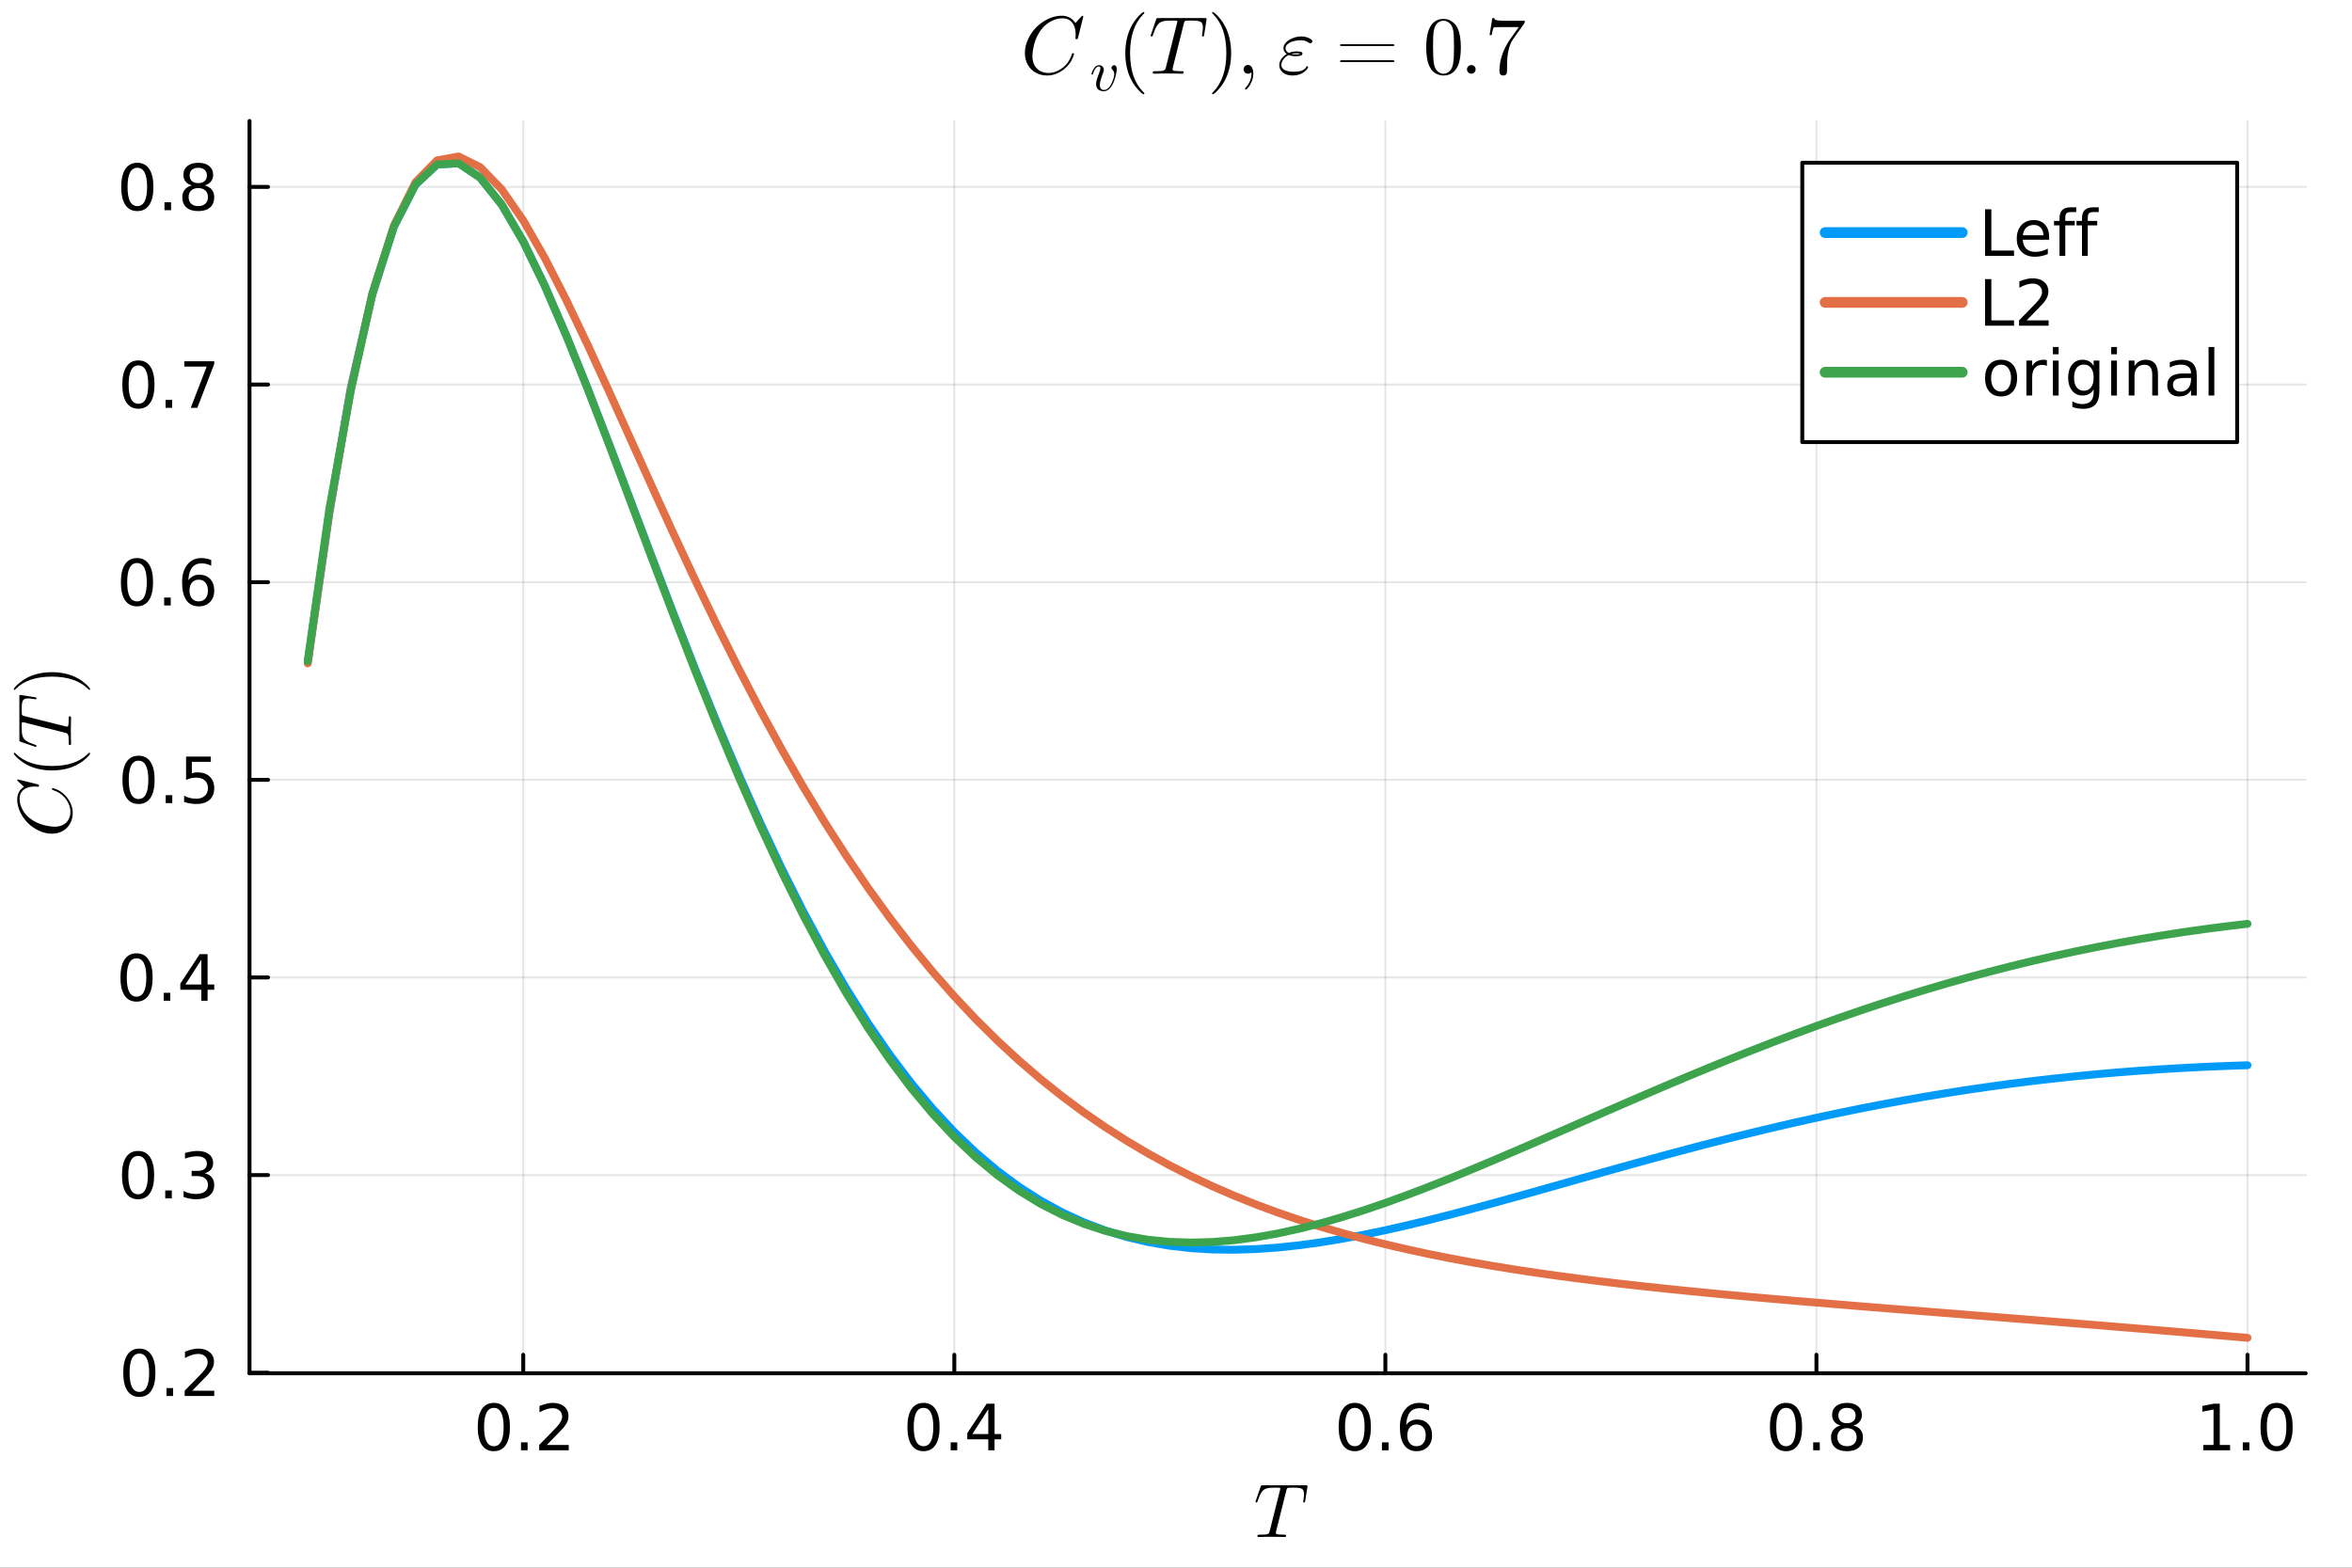 <?xml version="1.0" encoding="utf-8"?>
<svg xmlns="http://www.w3.org/2000/svg" xmlns:xlink="http://www.w3.org/1999/xlink" width="600" height="400" viewBox="0 0 2400 1600">
<rect x="0" y="0" width="2400" height="1600" fill="#333333" stroke="none"/>
<defs>
  <clipPath id="clip220">
    <rect x="0" y="0" width="2400" height="1600"/>
  </clipPath>
</defs>
<path clip-path="url(#clip220)" d="M0 1600 L2400 1600 L2400 0 L0 0  Z" fill="#ffffff" fill-rule="evenodd" fill-opacity="1"/>
<defs>
  <clipPath id="clip221">
    <rect x="480" y="0" width="1681" height="1600"/>
  </clipPath>
</defs>
<path clip-path="url(#clip220)" d="M254.609 1401.58 L2352.76 1401.58 L2352.76 123.472 L254.609 123.472  Z" fill="#ffffff" fill-rule="evenodd" fill-opacity="1"/>
<defs>
  <clipPath id="clip222">
    <rect x="254" y="123" width="2099" height="1279"/>
  </clipPath>
</defs>
<polyline clip-path="url(#clip222)" style="stroke:#000000; stroke-linecap:round; stroke-linejoin:round; stroke-width:2; stroke-opacity:0.1; fill:none" points="533.922,1401.58 533.922,123.472 "/>
<polyline clip-path="url(#clip222)" style="stroke:#000000; stroke-linecap:round; stroke-linejoin:round; stroke-width:2; stroke-opacity:0.1; fill:none" points="973.785,1401.58 973.785,123.472 "/>
<polyline clip-path="url(#clip222)" style="stroke:#000000; stroke-linecap:round; stroke-linejoin:round; stroke-width:2; stroke-opacity:0.1; fill:none" points="1413.65,1401.58 1413.65,123.472 "/>
<polyline clip-path="url(#clip222)" style="stroke:#000000; stroke-linecap:round; stroke-linejoin:round; stroke-width:2; stroke-opacity:0.1; fill:none" points="1853.51,1401.58 1853.51,123.472 "/>
<polyline clip-path="url(#clip222)" style="stroke:#000000; stroke-linecap:round; stroke-linejoin:round; stroke-width:2; stroke-opacity:0.1; fill:none" points="2293.37,1401.58 2293.37,123.472 "/>
<polyline clip-path="url(#clip222)" style="stroke:#000000; stroke-linecap:round; stroke-linejoin:round; stroke-width:2; stroke-opacity:0.1; fill:none" points="254.609,1401.02 2352.76,1401.02 "/>
<polyline clip-path="url(#clip222)" style="stroke:#000000; stroke-linecap:round; stroke-linejoin:round; stroke-width:2; stroke-opacity:0.1; fill:none" points="254.609,1199.31 2352.76,1199.31 "/>
<polyline clip-path="url(#clip222)" style="stroke:#000000; stroke-linecap:round; stroke-linejoin:round; stroke-width:2; stroke-opacity:0.1; fill:none" points="254.609,997.599 2352.76,997.599 "/>
<polyline clip-path="url(#clip222)" style="stroke:#000000; stroke-linecap:round; stroke-linejoin:round; stroke-width:2; stroke-opacity:0.1; fill:none" points="254.609,795.89 2352.76,795.89 "/>
<polyline clip-path="url(#clip222)" style="stroke:#000000; stroke-linecap:round; stroke-linejoin:round; stroke-width:2; stroke-opacity:0.1; fill:none" points="254.609,594.181 2352.76,594.181 "/>
<polyline clip-path="url(#clip222)" style="stroke:#000000; stroke-linecap:round; stroke-linejoin:round; stroke-width:2; stroke-opacity:0.1; fill:none" points="254.609,392.472 2352.76,392.472 "/>
<polyline clip-path="url(#clip222)" style="stroke:#000000; stroke-linecap:round; stroke-linejoin:round; stroke-width:2; stroke-opacity:0.1; fill:none" points="254.609,190.763 2352.76,190.763 "/>
<polyline clip-path="url(#clip220)" style="stroke:#000000; stroke-linecap:round; stroke-linejoin:round; stroke-width:4; stroke-opacity:1; fill:none" points="254.609,1401.58 2352.76,1401.58 "/>
<polyline clip-path="url(#clip220)" style="stroke:#000000; stroke-linecap:round; stroke-linejoin:round; stroke-width:4; stroke-opacity:1; fill:none" points="533.922,1401.58 533.922,1382.68 "/>
<polyline clip-path="url(#clip220)" style="stroke:#000000; stroke-linecap:round; stroke-linejoin:round; stroke-width:4; stroke-opacity:1; fill:none" points="973.785,1401.58 973.785,1382.68 "/>
<polyline clip-path="url(#clip220)" style="stroke:#000000; stroke-linecap:round; stroke-linejoin:round; stroke-width:4; stroke-opacity:1; fill:none" points="1413.65,1401.58 1413.65,1382.68 "/>
<polyline clip-path="url(#clip220)" style="stroke:#000000; stroke-linecap:round; stroke-linejoin:round; stroke-width:4; stroke-opacity:1; fill:none" points="1853.51,1401.58 1853.51,1382.68 "/>
<polyline clip-path="url(#clip220)" style="stroke:#000000; stroke-linecap:round; stroke-linejoin:round; stroke-width:4; stroke-opacity:1; fill:none" points="2293.37,1401.58 2293.37,1382.68 "/>
<path clip-path="url(#clip220)" d="M503.923 1436.89 Q498.958 1436.89 496.444 1441.79 Q493.961 1446.66 493.961 1456.47 Q493.961 1466.24 496.444 1471.14 Q498.958 1476.01 503.923 1476.01 Q508.92 1476.01 511.403 1471.14 Q513.917 1466.24 513.917 1456.47 Q513.917 1446.66 511.403 1441.79 Q508.92 1436.89 503.923 1436.89 M503.923 1431.8 Q511.912 1431.8 516.114 1438.13 Q520.347 1444.44 520.347 1456.47 Q520.347 1468.47 516.114 1474.8 Q511.912 1481.1 503.923 1481.1 Q495.934 1481.1 491.701 1474.8 Q487.5 1468.47 487.5 1456.47 Q487.5 1444.44 491.701 1438.13 Q495.934 1431.8 503.923 1431.8 Z" fill="#000000" fill-rule="nonzero" fill-opacity="1" /><path clip-path="url(#clip220)" d="M531.646 1472.1 L538.362 1472.1 L538.362 1480.18 L531.646 1480.18 L531.646 1472.1 Z" fill="#000000" fill-rule="nonzero" fill-opacity="1" /><path clip-path="url(#clip220)" d="M557.904 1474.77 L580.344 1474.77 L580.344 1480.18 L550.17 1480.18 L550.17 1474.77 Q553.83 1470.98 560.132 1464.62 Q566.466 1458.22 568.09 1456.37 Q571.177 1452.9 572.386 1450.52 Q573.628 1448.1 573.628 1445.77 Q573.628 1441.99 570.954 1439.6 Q568.312 1437.21 564.047 1437.21 Q561.024 1437.21 557.65 1438.26 Q554.308 1439.31 550.488 1441.44 L550.488 1434.95 Q554.372 1433.39 557.745 1432.6 Q561.119 1431.8 563.92 1431.8 Q571.304 1431.8 575.697 1435.49 Q580.089 1439.18 580.089 1445.36 Q580.089 1448.29 578.975 1450.93 Q577.893 1453.54 574.996 1457.1 Q574.201 1458.03 569.936 1462.45 Q565.671 1466.84 557.904 1474.77 Z" fill="#000000" fill-rule="nonzero" fill-opacity="1" /><path clip-path="url(#clip220)" d="M942.354 1436.89 Q937.389 1436.89 934.874 1441.79 Q932.392 1446.66 932.392 1456.47 Q932.392 1466.24 934.874 1471.14 Q937.389 1476.01 942.354 1476.01 Q947.351 1476.01 949.834 1471.14 Q952.348 1466.24 952.348 1456.47 Q952.348 1446.66 949.834 1441.79 Q947.351 1436.89 942.354 1436.89 M942.354 1431.8 Q950.343 1431.8 954.545 1438.13 Q958.778 1444.44 958.778 1456.47 Q958.778 1468.47 954.545 1474.8 Q950.343 1481.1 942.354 1481.1 Q934.365 1481.1 930.132 1474.8 Q925.931 1468.47 925.931 1456.47 Q925.931 1444.44 930.132 1438.13 Q934.365 1431.8 942.354 1431.8 Z" fill="#000000" fill-rule="nonzero" fill-opacity="1" /><path clip-path="url(#clip220)" d="M970.077 1472.1 L976.793 1472.1 L976.793 1480.18 L970.077 1480.18 L970.077 1472.1 Z" fill="#000000" fill-rule="nonzero" fill-opacity="1" /><path clip-path="url(#clip220)" d="M1008.46 1438.26 L992.229 1463.63 L1008.46 1463.63 L1008.46 1438.26 M1006.78 1432.66 L1014.86 1432.66 L1014.86 1463.63 L1021.64 1463.63 L1021.64 1468.98 L1014.86 1468.98 L1014.86 1480.18 L1008.46 1480.18 L1008.46 1468.98 L987.01 1468.98 L987.01 1462.77 L1006.78 1432.66 Z" fill="#000000" fill-rule="nonzero" fill-opacity="1" /><path clip-path="url(#clip220)" d="M1382.44 1436.89 Q1377.47 1436.89 1374.96 1441.79 Q1372.48 1446.66 1372.48 1456.47 Q1372.48 1466.24 1374.96 1471.14 Q1377.47 1476.01 1382.44 1476.01 Q1387.44 1476.01 1389.92 1471.14 Q1392.43 1466.24 1392.43 1456.47 Q1392.43 1446.66 1389.92 1441.79 Q1387.44 1436.89 1382.44 1436.89 M1382.44 1431.8 Q1390.43 1431.8 1394.63 1438.13 Q1398.86 1444.44 1398.86 1456.47 Q1398.86 1468.47 1394.63 1474.8 Q1390.43 1481.1 1382.44 1481.1 Q1374.45 1481.1 1370.22 1474.8 Q1366.02 1468.47 1366.02 1456.47 Q1366.02 1444.44 1370.22 1438.13 Q1374.45 1431.8 1382.44 1431.8 Z" fill="#000000" fill-rule="nonzero" fill-opacity="1" /><path clip-path="url(#clip220)" d="M1410.16 1472.1 L1416.88 1472.1 L1416.88 1480.18 L1410.16 1480.18 L1410.16 1472.1 Z" fill="#000000" fill-rule="nonzero" fill-opacity="1" /><path clip-path="url(#clip220)" d="M1445.43 1453.86 Q1441.1 1453.86 1438.55 1456.82 Q1436.04 1459.78 1436.04 1464.93 Q1436.04 1470.06 1438.55 1473.05 Q1441.1 1476.01 1445.43 1476.01 Q1449.76 1476.01 1452.27 1473.05 Q1454.82 1470.06 1454.82 1464.93 Q1454.82 1459.78 1452.27 1456.82 Q1449.76 1453.86 1445.43 1453.86 M1458.19 1433.71 L1458.19 1439.57 Q1455.77 1438.42 1453.29 1437.82 Q1450.84 1437.21 1448.42 1437.21 Q1442.05 1437.21 1438.68 1441.51 Q1435.34 1445.81 1434.86 1454.49 Q1436.74 1451.73 1439.57 1450.26 Q1442.41 1448.77 1445.81 1448.77 Q1452.97 1448.77 1457.11 1453.13 Q1461.28 1457.45 1461.28 1464.93 Q1461.28 1472.25 1456.95 1476.68 Q1452.62 1481.1 1445.43 1481.1 Q1437.19 1481.1 1432.82 1474.8 Q1428.46 1468.47 1428.46 1456.47 Q1428.46 1445.2 1433.81 1438.52 Q1439.16 1431.8 1448.17 1431.8 Q1450.59 1431.8 1453.04 1432.28 Q1455.52 1432.76 1458.19 1433.71 Z" fill="#000000" fill-rule="nonzero" fill-opacity="1" /><path clip-path="url(#clip220)" d="M1822.48 1436.89 Q1817.51 1436.89 1815 1441.79 Q1812.52 1446.66 1812.52 1456.47 Q1812.52 1466.24 1815 1471.14 Q1817.51 1476.01 1822.48 1476.01 Q1827.48 1476.01 1829.96 1471.14 Q1832.47 1466.24 1832.47 1456.47 Q1832.47 1446.66 1829.96 1441.79 Q1827.48 1436.89 1822.48 1436.89 M1822.48 1431.8 Q1830.47 1431.8 1834.67 1438.13 Q1838.9 1444.44 1838.9 1456.47 Q1838.9 1468.47 1834.67 1474.8 Q1830.47 1481.1 1822.48 1481.1 Q1814.49 1481.1 1810.26 1474.8 Q1806.05 1468.47 1806.05 1456.47 Q1806.05 1444.44 1810.26 1438.13 Q1814.49 1431.8 1822.48 1431.8 Z" fill="#000000" fill-rule="nonzero" fill-opacity="1" /><path clip-path="url(#clip220)" d="M1850.2 1472.1 L1856.92 1472.1 L1856.92 1480.18 L1850.2 1480.18 L1850.2 1472.1 Z" fill="#000000" fill-rule="nonzero" fill-opacity="1" /><path clip-path="url(#clip220)" d="M1884.67 1457.61 Q1880.09 1457.61 1877.45 1460.06 Q1874.84 1462.52 1874.84 1466.81 Q1874.84 1471.11 1877.45 1473.56 Q1880.09 1476.01 1884.67 1476.01 Q1889.25 1476.01 1891.9 1473.56 Q1894.54 1471.08 1894.54 1466.81 Q1894.54 1462.52 1891.9 1460.06 Q1889.29 1457.61 1884.67 1457.61 M1878.24 1454.88 Q1874.1 1453.86 1871.78 1451.02 Q1869.49 1448.19 1869.49 1444.12 Q1869.49 1438.42 1873.53 1435.11 Q1877.61 1431.8 1884.67 1431.8 Q1891.77 1431.8 1895.81 1435.11 Q1899.85 1438.42 1899.85 1444.12 Q1899.85 1448.19 1897.53 1451.02 Q1895.24 1453.86 1891.13 1454.88 Q1895.78 1455.96 1898.36 1459.11 Q1900.97 1462.26 1900.97 1466.81 Q1900.97 1473.72 1896.73 1477.41 Q1892.53 1481.1 1884.67 1481.1 Q1876.81 1481.1 1872.58 1477.41 Q1868.38 1473.72 1868.38 1466.81 Q1868.38 1462.26 1870.99 1459.11 Q1873.6 1455.96 1878.24 1454.88 M1875.89 1444.72 Q1875.89 1448.41 1878.18 1450.48 Q1880.5 1452.55 1884.67 1452.55 Q1888.81 1452.55 1891.13 1450.48 Q1893.49 1448.41 1893.49 1444.72 Q1893.49 1441.03 1891.13 1438.96 Q1888.81 1436.89 1884.67 1436.89 Q1880.5 1436.89 1878.18 1438.96 Q1875.89 1441.03 1875.89 1444.72 Z" fill="#000000" fill-rule="nonzero" fill-opacity="1" /><path clip-path="url(#clip220)" d="M2248.21 1474.77 L2258.71 1474.77 L2258.71 1438.52 L2247.29 1440.81 L2247.29 1434.95 L2258.65 1432.66 L2265.08 1432.66 L2265.08 1474.77 L2275.58 1474.77 L2275.58 1480.18 L2248.21 1480.18 L2248.21 1474.77 Z" fill="#000000" fill-rule="nonzero" fill-opacity="1" /><path clip-path="url(#clip220)" d="M2288.57 1472.1 L2295.28 1472.1 L2295.28 1480.18 L2288.57 1480.18 L2288.57 1472.1 Z" fill="#000000" fill-rule="nonzero" fill-opacity="1" /><path clip-path="url(#clip220)" d="M2323.04 1436.89 Q2318.07 1436.89 2315.56 1441.79 Q2313.08 1446.66 2313.08 1456.47 Q2313.08 1466.24 2315.56 1471.14 Q2318.07 1476.01 2323.04 1476.01 Q2328.04 1476.01 2330.52 1471.14 Q2333.03 1466.24 2333.03 1456.47 Q2333.03 1446.66 2330.52 1441.79 Q2328.04 1436.89 2323.04 1436.89 M2323.04 1431.8 Q2331.03 1431.8 2335.23 1438.13 Q2339.46 1444.44 2339.46 1456.47 Q2339.46 1468.47 2335.23 1474.8 Q2331.03 1481.1 2323.04 1481.1 Q2315.05 1481.1 2310.82 1474.8 Q2306.62 1468.47 2306.62 1456.47 Q2306.62 1444.44 2310.82 1438.13 Q2315.05 1431.8 2323.04 1431.8 Z" fill="#000000" fill-rule="nonzero" fill-opacity="1" /><path clip-path="url(#clip220)" d="M1334.16 1516.76 Q1334.16 1517.49 1334.01 1518.1 L1331.88 1531.65 Q1331.76 1532.67 1331.53 1533.06 Q1331.34 1533.44 1330.73 1533.44 Q1329.78 1533.44 1329.78 1532.45 Q1329.78 1531.88 1330.01 1530.96 Q1330.66 1526.66 1330.66 1524.72 Q1330.66 1523.43 1330.39 1522.47 Q1330.16 1521.48 1329.78 1520.8 Q1329.44 1520.11 1328.64 1519.66 Q1327.84 1519.2 1327.08 1518.93 Q1326.32 1518.67 1324.95 1518.55 Q1323.58 1518.4 1322.4 1518.36 Q1321.22 1518.33 1319.28 1518.33 Q1315.05 1518.33 1314.37 1518.48 Q1313.64 1518.67 1313.26 1519.24 Q1312.92 1519.77 1312.54 1521.37 L1302.19 1562.74 L1301.88 1564.38 Q1301.88 1565.29 1302.45 1565.6 Q1303.02 1565.9 1304.78 1566.09 Q1307.29 1566.28 1309.76 1566.28 Q1309.84 1566.28 1309.99 1566.28 Q1310.83 1566.28 1311.17 1566.32 Q1311.51 1566.32 1311.86 1566.4 Q1312.2 1566.47 1312.27 1566.66 Q1312.39 1566.82 1312.39 1567.12 Q1312.39 1567.84 1312.08 1568.22 Q1311.78 1568.57 1311.47 1568.64 Q1311.21 1568.68 1310.68 1568.68 Q1309.61 1568.68 1307.33 1568.6 Q1305.04 1568.53 1303.9 1568.53 L1297.43 1568.45 L1290.81 1568.53 Q1289.78 1568.53 1287.61 1568.6 Q1285.44 1568.68 1284.41 1568.68 Q1283.08 1568.68 1283.08 1567.73 Q1283.08 1566.66 1283.58 1566.47 Q1284.11 1566.28 1286.35 1566.28 Q1289.51 1566.28 1291.23 1566.13 Q1292.94 1565.98 1293.85 1565.45 Q1294.8 1564.91 1295.07 1564.38 Q1295.34 1563.81 1295.64 1562.51 L1306.11 1520.91 Q1306.41 1520 1306.41 1519.28 Q1306.41 1518.9 1306.3 1518.74 Q1306.22 1518.59 1305.73 1518.48 Q1305.23 1518.33 1304.2 1518.33 L1301.16 1518.33 Q1298.04 1518.33 1296.1 1518.48 Q1294.19 1518.59 1292.37 1519.16 Q1290.58 1519.73 1289.51 1520.53 Q1288.49 1521.33 1287.34 1522.97 Q1286.2 1524.61 1285.36 1526.58 Q1284.57 1528.56 1283.42 1531.8 Q1283.04 1532.86 1282.81 1533.17 Q1282.62 1533.44 1282.09 1533.44 Q1281.71 1533.44 1281.41 1533.21 Q1281.14 1532.94 1281.14 1532.6 Q1281.52 1531.34 1281.6 1531.19 L1286.28 1517.45 Q1286.66 1516.35 1287 1516.16 Q1287.38 1515.93 1288.79 1515.93 L1332.03 1515.93 Q1332.71 1515.93 1332.94 1515.93 Q1333.17 1515.93 1333.55 1516 Q1333.93 1516.08 1334.04 1516.27 Q1334.16 1516.46 1334.16 1516.76 Z" fill="#000000" fill-rule="nonzero" fill-opacity="1" /><polyline clip-path="url(#clip220)" style="stroke:#000000; stroke-linecap:round; stroke-linejoin:round; stroke-width:4; stroke-opacity:1; fill:none" points="254.609,1401.58 254.609,123.472 "/>
<polyline clip-path="url(#clip220)" style="stroke:#000000; stroke-linecap:round; stroke-linejoin:round; stroke-width:4; stroke-opacity:1; fill:none" points="254.609,1401.02 273.506,1401.02 "/>
<polyline clip-path="url(#clip220)" style="stroke:#000000; stroke-linecap:round; stroke-linejoin:round; stroke-width:4; stroke-opacity:1; fill:none" points="254.609,1199.31 273.506,1199.31 "/>
<polyline clip-path="url(#clip220)" style="stroke:#000000; stroke-linecap:round; stroke-linejoin:round; stroke-width:4; stroke-opacity:1; fill:none" points="254.609,997.599 273.506,997.599 "/>
<polyline clip-path="url(#clip220)" style="stroke:#000000; stroke-linecap:round; stroke-linejoin:round; stroke-width:4; stroke-opacity:1; fill:none" points="254.609,795.89 273.506,795.89 "/>
<polyline clip-path="url(#clip220)" style="stroke:#000000; stroke-linecap:round; stroke-linejoin:round; stroke-width:4; stroke-opacity:1; fill:none" points="254.609,594.181 273.506,594.181 "/>
<polyline clip-path="url(#clip220)" style="stroke:#000000; stroke-linecap:round; stroke-linejoin:round; stroke-width:4; stroke-opacity:1; fill:none" points="254.609,392.472 273.506,392.472 "/>
<polyline clip-path="url(#clip220)" style="stroke:#000000; stroke-linecap:round; stroke-linejoin:round; stroke-width:4; stroke-opacity:1; fill:none" points="254.609,190.763 273.506,190.763 "/>
<path clip-path="url(#clip220)" d="M142.188 1381.49 Q137.223 1381.49 134.709 1386.39 Q132.226 1391.26 132.226 1401.07 Q132.226 1410.84 134.709 1415.74 Q137.223 1420.61 142.188 1420.61 Q147.185 1420.61 149.668 1415.74 Q152.182 1410.84 152.182 1401.07 Q152.182 1391.26 149.668 1386.39 Q147.185 1381.49 142.188 1381.49 M142.188 1376.4 Q150.177 1376.4 154.379 1382.73 Q158.612 1389.03 158.612 1401.07 Q158.612 1413.06 154.379 1419.4 Q150.177 1425.7 142.188 1425.7 Q134.199 1425.7 129.966 1419.4 Q125.765 1413.06 125.765 1401.07 Q125.765 1389.03 129.966 1382.73 Q134.199 1376.4 142.188 1376.4 Z" fill="#000000" fill-rule="nonzero" fill-opacity="1" /><path clip-path="url(#clip220)" d="M169.911 1416.69 L176.627 1416.69 L176.627 1424.78 L169.911 1424.78 L169.911 1416.69 Z" fill="#000000" fill-rule="nonzero" fill-opacity="1" /><path clip-path="url(#clip220)" d="M196.169 1419.37 L218.609 1419.37 L218.609 1424.78 L188.435 1424.78 L188.435 1419.37 Q192.095 1415.58 198.397 1409.21 Q204.731 1402.82 206.355 1400.97 Q209.442 1397.5 210.651 1395.11 Q211.893 1392.69 211.893 1390.37 Q211.893 1386.58 209.219 1384.2 Q206.577 1381.81 202.312 1381.81 Q199.289 1381.81 195.915 1382.86 Q192.573 1383.91 188.753 1386.04 L188.753 1379.55 Q192.636 1377.99 196.01 1377.19 Q199.384 1376.4 202.185 1376.4 Q209.569 1376.4 213.962 1380.09 Q218.354 1383.78 218.354 1389.96 Q218.354 1392.89 217.24 1395.53 Q216.158 1398.14 213.261 1401.7 Q212.466 1402.62 208.201 1407.05 Q203.936 1411.44 196.169 1419.37 Z" fill="#000000" fill-rule="nonzero" fill-opacity="1" /><path clip-path="url(#clip220)" d="M140.883 1179.78 Q135.918 1179.78 133.404 1184.68 Q130.921 1189.55 130.921 1199.36 Q130.921 1209.13 133.404 1214.03 Q135.918 1218.9 140.883 1218.9 Q145.88 1218.9 148.363 1214.03 Q150.877 1209.13 150.877 1199.36 Q150.877 1189.55 148.363 1184.68 Q145.88 1179.78 140.883 1179.78 M140.883 1174.69 Q148.872 1174.69 153.074 1181.02 Q157.307 1187.32 157.307 1199.36 Q157.307 1211.36 153.074 1217.69 Q148.872 1223.99 140.883 1223.99 Q132.894 1223.99 128.661 1217.69 Q124.46 1211.36 124.46 1199.36 Q124.46 1187.32 128.661 1181.02 Q132.894 1174.69 140.883 1174.69 Z" fill="#000000" fill-rule="nonzero" fill-opacity="1" /><path clip-path="url(#clip220)" d="M168.606 1214.98 L175.322 1214.98 L175.322 1223.07 L168.606 1223.07 L168.606 1214.98 Z" fill="#000000" fill-rule="nonzero" fill-opacity="1" /><path clip-path="url(#clip220)" d="M208.805 1197.45 Q213.421 1198.43 215.999 1201.55 Q218.609 1204.67 218.609 1209.25 Q218.609 1216.29 213.771 1220.14 Q208.933 1223.99 200.021 1223.99 Q197.029 1223.99 193.846 1223.39 Q190.695 1222.81 187.321 1221.64 L187.321 1215.43 Q189.995 1216.99 193.178 1217.78 Q196.36 1218.58 199.83 1218.58 Q205.877 1218.58 209.028 1216.19 Q212.211 1213.81 212.211 1209.25 Q212.211 1205.05 209.251 1202.7 Q206.323 1200.31 201.071 1200.31 L195.533 1200.31 L195.533 1195.03 L201.326 1195.03 Q206.068 1195.03 208.583 1193.15 Q211.097 1191.24 211.097 1187.68 Q211.097 1184.01 208.487 1182.07 Q205.909 1180.1 201.071 1180.1 Q198.429 1180.1 195.406 1180.67 Q192.382 1181.25 188.753 1182.46 L188.753 1176.73 Q192.414 1175.71 195.597 1175.2 Q198.811 1174.69 201.644 1174.69 Q208.965 1174.69 213.23 1178.03 Q217.495 1181.34 217.495 1187.01 Q217.495 1190.95 215.235 1193.69 Q212.975 1196.4 208.805 1197.45 Z" fill="#000000" fill-rule="nonzero" fill-opacity="1" /><path clip-path="url(#clip220)" d="M139.324 978.072 Q134.358 978.072 131.844 982.974 Q129.361 987.844 129.361 997.647 Q129.361 1007.42 131.844 1012.32 Q134.358 1017.19 139.324 1017.19 Q144.321 1017.19 146.803 1012.32 Q149.318 1007.42 149.318 997.647 Q149.318 987.844 146.803 982.974 Q144.321 978.072 139.324 978.072 M139.324 972.98 Q147.313 972.98 151.514 979.314 Q155.747 985.616 155.747 997.647 Q155.747 1009.65 151.514 1015.98 Q147.313 1022.28 139.324 1022.28 Q131.335 1022.28 127.102 1015.98 Q122.9 1009.65 122.9 997.647 Q122.9 985.616 127.102 979.314 Q131.335 972.98 139.324 972.98 Z" fill="#000000" fill-rule="nonzero" fill-opacity="1" /><path clip-path="url(#clip220)" d="M167.046 1013.27 L173.762 1013.27 L173.762 1021.36 L167.046 1021.36 L167.046 1013.27 Z" fill="#000000" fill-rule="nonzero" fill-opacity="1" /><path clip-path="url(#clip220)" d="M205.432 979.441 L189.199 1004.81 L205.432 1004.81 L205.432 979.441 M203.745 973.839 L211.829 973.839 L211.829 1004.81 L218.609 1004.81 L218.609 1010.16 L211.829 1010.16 L211.829 1021.36 L205.432 1021.36 L205.432 1010.16 L183.979 1010.16 L183.979 1003.95 L203.745 973.839 Z" fill="#000000" fill-rule="nonzero" fill-opacity="1" /><path clip-path="url(#clip220)" d="M141.361 776.363 Q136.395 776.363 133.881 781.265 Q131.398 786.135 131.398 795.938 Q131.398 805.709 133.881 810.611 Q136.395 815.481 141.361 815.481 Q146.358 815.481 148.84 810.611 Q151.355 805.709 151.355 795.938 Q151.355 786.135 148.84 781.265 Q146.358 776.363 141.361 776.363 M141.361 771.271 Q149.35 771.271 153.551 777.605 Q157.784 783.907 157.784 795.938 Q157.784 807.937 153.551 814.271 Q149.35 820.573 141.361 820.573 Q133.372 820.573 129.139 814.271 Q124.937 807.937 124.937 795.938 Q124.937 783.907 129.139 777.605 Q133.372 771.271 141.361 771.271 Z" fill="#000000" fill-rule="nonzero" fill-opacity="1" /><path clip-path="url(#clip220)" d="M169.083 811.566 L175.799 811.566 L175.799 819.65 L169.083 819.65 L169.083 811.566 Z" fill="#000000" fill-rule="nonzero" fill-opacity="1" /><path clip-path="url(#clip220)" d="M189.867 772.13 L215.107 772.13 L215.107 777.541 L195.756 777.541 L195.756 789.19 Q197.156 788.713 198.557 788.49 Q199.957 788.235 201.357 788.235 Q209.315 788.235 213.962 792.596 Q218.609 796.956 218.609 804.404 Q218.609 812.075 213.834 816.34 Q209.06 820.573 200.371 820.573 Q197.379 820.573 194.26 820.064 Q191.172 819.555 187.862 818.536 L187.862 812.075 Q190.727 813.635 193.782 814.398 Q196.838 815.162 200.243 815.162 Q205.75 815.162 208.965 812.266 Q212.179 809.369 212.179 804.404 Q212.179 799.439 208.965 796.543 Q205.75 793.646 200.243 793.646 Q197.665 793.646 195.087 794.219 Q192.541 794.792 189.867 796.001 L189.867 772.13 Z" fill="#000000" fill-rule="nonzero" fill-opacity="1" /><path clip-path="url(#clip220)" d="M139.769 574.654 Q134.804 574.654 132.29 579.556 Q129.807 584.425 129.807 594.229 Q129.807 604 132.29 608.902 Q134.804 613.771 139.769 613.771 Q144.766 613.771 147.249 608.902 Q149.763 604 149.763 594.229 Q149.763 584.425 147.249 579.556 Q144.766 574.654 139.769 574.654 M139.769 569.562 Q147.758 569.562 151.96 575.895 Q156.193 582.197 156.193 594.229 Q156.193 606.228 151.96 612.562 Q147.758 618.864 139.769 618.864 Q131.78 618.864 127.547 612.562 Q123.346 606.228 123.346 594.229 Q123.346 582.197 127.547 575.895 Q131.78 569.562 139.769 569.562 Z" fill="#000000" fill-rule="nonzero" fill-opacity="1" /><path clip-path="url(#clip220)" d="M167.492 609.856 L174.208 609.856 L174.208 617.941 L167.492 617.941 L167.492 609.856 Z" fill="#000000" fill-rule="nonzero" fill-opacity="1" /><path clip-path="url(#clip220)" d="M202.758 591.619 Q198.429 591.619 195.883 594.579 Q193.369 597.539 193.369 602.695 Q193.369 607.819 195.883 610.811 Q198.429 613.771 202.758 613.771 Q207.087 613.771 209.601 610.811 Q212.147 607.819 212.147 602.695 Q212.147 597.539 209.601 594.579 Q207.087 591.619 202.758 591.619 M215.521 571.471 L215.521 577.328 Q213.102 576.182 210.62 575.577 Q208.169 574.972 205.75 574.972 Q199.384 574.972 196.01 579.269 Q192.668 583.566 192.191 592.255 Q194.069 589.486 196.901 588.022 Q199.734 586.526 203.14 586.526 Q210.301 586.526 214.439 590.887 Q218.609 595.215 218.609 602.695 Q218.609 610.016 214.28 614.44 Q209.951 618.864 202.758 618.864 Q194.514 618.864 190.154 612.562 Q185.793 606.228 185.793 594.229 Q185.793 582.961 191.141 576.277 Q196.488 569.562 205.495 569.562 Q207.914 569.562 210.365 570.039 Q212.848 570.516 215.521 571.471 Z" fill="#000000" fill-rule="nonzero" fill-opacity="1" /><path clip-path="url(#clip220)" d="M141.233 372.945 Q136.268 372.945 133.754 377.847 Q131.271 382.716 131.271 392.519 Q131.271 402.291 133.754 407.192 Q136.268 412.062 141.233 412.062 Q146.23 412.062 148.713 407.192 Q151.228 402.291 151.228 392.519 Q151.228 382.716 148.713 377.847 Q146.23 372.945 141.233 372.945 M141.233 367.852 Q149.222 367.852 153.424 374.186 Q157.657 380.488 157.657 392.519 Q157.657 404.519 153.424 410.853 Q149.222 417.155 141.233 417.155 Q133.244 417.155 129.011 410.853 Q124.81 404.519 124.81 392.519 Q124.81 380.488 129.011 374.186 Q133.244 367.852 141.233 367.852 Z" fill="#000000" fill-rule="nonzero" fill-opacity="1" /><path clip-path="url(#clip220)" d="M168.956 408.147 L175.672 408.147 L175.672 416.232 L168.956 416.232 L168.956 408.147 Z" fill="#000000" fill-rule="nonzero" fill-opacity="1" /><path clip-path="url(#clip220)" d="M188.053 368.712 L218.609 368.712 L218.609 371.449 L201.357 416.232 L194.642 416.232 L210.874 374.123 L188.053 374.123 L188.053 368.712 Z" fill="#000000" fill-rule="nonzero" fill-opacity="1" /><path clip-path="url(#clip220)" d="M140.119 171.236 Q135.154 171.236 132.64 176.137 Q130.157 181.007 130.157 190.81 Q130.157 200.582 132.64 205.483 Q135.154 210.353 140.119 210.353 Q145.116 210.353 147.599 205.483 Q150.114 200.582 150.114 190.81 Q150.114 181.007 147.599 176.137 Q145.116 171.236 140.119 171.236 M140.119 166.143 Q148.108 166.143 152.31 172.477 Q156.543 178.779 156.543 190.81 Q156.543 202.81 152.31 209.144 Q148.108 215.446 140.119 215.446 Q132.13 215.446 127.897 209.144 Q123.696 202.81 123.696 190.81 Q123.696 178.779 127.897 172.477 Q132.13 166.143 140.119 166.143 Z" fill="#000000" fill-rule="nonzero" fill-opacity="1" /><path clip-path="url(#clip220)" d="M167.842 206.438 L174.558 206.438 L174.558 214.523 L167.842 214.523 L167.842 206.438 Z" fill="#000000" fill-rule="nonzero" fill-opacity="1" /><path clip-path="url(#clip220)" d="M202.312 191.956 Q197.729 191.956 195.087 194.407 Q192.477 196.858 192.477 201.155 Q192.477 205.451 195.087 207.902 Q197.729 210.353 202.312 210.353 Q206.896 210.353 209.537 207.902 Q212.179 205.42 212.179 201.155 Q212.179 196.858 209.537 194.407 Q206.927 191.956 202.312 191.956 M195.883 189.219 Q191.745 188.2 189.422 185.368 Q187.13 182.535 187.13 178.461 Q187.13 172.764 191.172 169.453 Q195.246 166.143 202.312 166.143 Q209.41 166.143 213.452 169.453 Q217.495 172.764 217.495 178.461 Q217.495 182.535 215.171 185.368 Q212.879 188.2 208.774 189.219 Q213.421 190.301 215.999 193.452 Q218.609 196.603 218.609 201.155 Q218.609 208.061 214.375 211.753 Q210.174 215.446 202.312 215.446 Q194.451 215.446 190.218 211.753 Q186.016 208.061 186.016 201.155 Q186.016 196.603 188.626 193.452 Q191.236 190.301 195.883 189.219 M193.528 179.066 Q193.528 182.758 195.819 184.827 Q198.143 186.895 202.312 186.895 Q206.45 186.895 208.774 184.827 Q211.129 182.758 211.129 179.066 Q211.129 175.373 208.774 173.305 Q206.45 171.236 202.312 171.236 Q198.143 171.236 195.819 173.305 Q193.528 175.373 193.528 179.066 Z" fill="#000000" fill-rule="nonzero" fill-opacity="1" /><path clip-path="url(#clip220)" d="M18.347 795.521 L38.215 800.431 Q39.471 800.773 39.624 801.002 Q39.776 801.192 39.776 801.801 Q39.776 802.981 38.977 802.981 Q38.901 802.981 37.911 802.867 Q36.883 802.752 35.018 802.752 Q28.129 802.752 24.057 806.102 Q19.984 809.413 19.984 815.313 Q19.984 820.413 22.572 825.551 Q25.16 830.651 29.385 834.305 Q32.582 837.046 36.617 839.063 Q40.651 841.042 44.343 841.994 Q48.035 842.907 50.814 843.326 Q53.592 843.745 55.61 843.745 Q58.54 843.745 61.014 843.136 Q63.488 842.489 65.239 841.347 Q66.952 840.205 68.284 838.759 Q69.578 837.274 70.339 835.561 Q71.101 833.811 71.481 832.06 Q71.824 830.309 71.824 828.482 Q71.824 821.136 66.115 814.133 Q61.433 808.576 53.783 806.254 Q53.021 806.064 53.021 805.264 Q53.021 804.313 53.783 804.313 Q53.935 804.313 54.696 804.503 Q55.419 804.694 56.904 805.264 Q58.35 805.835 59.987 806.711 Q61.623 807.586 63.679 809.223 Q65.734 810.859 67.523 812.877 Q70.492 816.302 72.357 820.641 Q74.222 824.98 74.222 829.738 Q74.222 835.676 71.595 840.471 Q68.969 845.267 64.059 848.084 Q59.149 850.862 52.869 850.862 Q46.246 850.862 39.738 847.817 Q33.229 844.772 28.396 839.938 Q23.562 835.105 20.555 828.71 Q17.548 822.316 17.548 815.922 Q17.548 813.486 18.195 811.316 Q18.842 809.147 19.642 807.853 Q20.441 806.52 21.621 805.341 Q22.762 804.161 23.295 803.78 Q23.828 803.361 24.475 802.981 L18.5 797.538 Q17.548 796.586 17.548 796.358 Q17.548 795.901 17.814 795.711 Q18.081 795.521 18.347 795.521 Z" fill="#000000" fill-rule="nonzero" fill-opacity="1" /><path clip-path="url(#clip220)" d="M53.021 786.314 Q39.852 786.314 29.233 781.404 Q24.78 779.311 21.05 776.38 Q17.32 773.449 15.683 771.508 Q14.046 769.567 14.046 769.034 Q14.046 768.273 14.808 768.235 Q15.188 768.235 16.14 769.262 Q28.928 781.823 53.021 781.785 Q77.19 781.785 89.484 769.567 Q90.816 768.235 91.235 768.235 Q91.996 768.235 91.996 769.034 Q91.996 769.567 90.436 771.432 Q88.875 773.297 85.297 776.19 Q81.72 779.082 77.343 781.176 Q66.724 786.314 53.021 786.314 Z" fill="#000000" fill-rule="nonzero" fill-opacity="1" /><path clip-path="url(#clip220)" d="M20.593 709.291 Q21.316 709.291 21.925 709.443 L35.475 711.575 Q36.503 711.689 36.883 711.917 Q37.264 712.108 37.264 712.717 Q37.264 713.668 36.274 713.668 Q35.703 713.668 34.79 713.44 Q30.489 712.793 28.548 712.793 Q27.254 712.793 26.302 713.059 Q25.313 713.287 24.628 713.668 Q23.942 714.011 23.486 714.81 Q23.029 715.609 22.762 716.37 Q22.496 717.132 22.382 718.502 Q22.23 719.872 22.192 721.052 Q22.154 722.232 22.154 724.173 Q22.154 728.398 22.306 729.083 Q22.496 729.806 23.067 730.187 Q23.6 730.529 25.198 730.91 L66.571 741.263 L68.208 741.567 Q69.121 741.567 69.426 740.996 Q69.73 740.425 69.921 738.674 Q70.111 736.162 70.111 733.688 Q70.111 733.612 70.111 733.46 Q70.111 732.623 70.149 732.28 Q70.149 731.938 70.225 731.595 Q70.301 731.252 70.492 731.176 Q70.644 731.062 70.948 731.062 Q71.671 731.062 72.052 731.367 Q72.395 731.671 72.471 731.976 Q72.509 732.242 72.509 732.775 Q72.509 733.841 72.433 736.124 Q72.357 738.408 72.357 739.55 L72.281 746.02 L72.357 752.643 Q72.357 753.671 72.433 755.84 Q72.509 758.01 72.509 759.037 Q72.509 760.369 71.557 760.369 Q70.492 760.369 70.301 759.875 Q70.111 759.342 70.111 757.096 Q70.111 753.937 69.959 752.224 Q69.806 750.512 69.274 749.598 Q68.741 748.647 68.208 748.38 Q67.637 748.114 66.343 747.809 L24.742 737.342 Q23.828 737.038 23.105 737.038 Q22.724 737.038 22.572 737.152 Q22.42 737.228 22.306 737.723 Q22.154 738.218 22.154 739.245 L22.154 742.29 Q22.154 745.411 22.306 747.352 Q22.42 749.256 22.991 751.082 Q23.562 752.871 24.361 753.937 Q25.16 754.965 26.797 756.107 Q28.434 757.248 30.413 758.086 Q32.392 758.885 35.627 760.027 Q36.693 760.408 36.998 760.636 Q37.264 760.826 37.264 761.359 Q37.264 761.74 37.036 762.044 Q36.769 762.311 36.427 762.311 Q35.17 761.93 35.018 761.854 L21.278 757.172 Q20.174 756.792 19.984 756.449 Q19.756 756.069 19.756 754.66 L19.756 711.422 Q19.756 710.737 19.756 710.509 Q19.756 710.281 19.832 709.9 Q19.908 709.519 20.098 709.405 Q20.288 709.291 20.593 709.291 Z" fill="#000000" fill-rule="nonzero" fill-opacity="1" /><path clip-path="url(#clip220)" d="M91.235 704.121 Q90.855 704.121 89.903 703.132 Q77.114 690.571 53.021 690.571 Q28.852 690.571 16.635 702.637 Q15.226 704.121 14.808 704.121 Q14.046 704.121 14.046 703.36 Q14.046 702.827 15.607 700.962 Q17.168 699.059 20.745 696.204 Q24.323 693.312 28.7 691.18 Q39.319 686.042 53.021 686.042 Q66.191 686.042 76.81 690.952 Q81.263 693.045 84.993 695.976 Q88.723 698.907 90.36 700.848 Q91.996 702.789 91.996 703.36 Q91.996 704.121 91.235 704.121 Z" fill="#000000" fill-rule="nonzero" fill-opacity="1" /><path clip-path="url(#clip220)" d="M1105.4 16.893 L1100.11 38.29 Q1099.74 39.642 1099.49 39.806 Q1099.29 39.97 1098.63 39.97 Q1097.36 39.97 1097.36 39.109 Q1097.36 39.028 1097.49 37.962 Q1097.61 36.855 1097.61 34.847 Q1097.61 27.428 1094 23.042 Q1090.44 18.656 1084.08 18.656 Q1078.59 18.656 1073.06 21.443 Q1067.56 24.23 1063.63 28.78 Q1060.68 32.223 1058.51 36.568 Q1056.37 40.913 1055.35 44.889 Q1054.37 48.865 1053.91 51.857 Q1053.46 54.849 1053.46 57.022 Q1053.46 60.178 1054.12 62.842 Q1054.82 65.507 1056.05 67.392 Q1057.28 69.237 1058.83 70.671 Q1060.43 72.065 1062.28 72.885 Q1064.16 73.704 1066.05 74.114 Q1067.93 74.483 1069.9 74.483 Q1077.81 74.483 1085.35 68.335 Q1091.34 63.293 1093.84 55.054 Q1094.04 54.235 1094.9 54.235 Q1095.93 54.235 1095.93 55.054 Q1095.93 55.218 1095.72 56.038 Q1095.52 56.817 1094.9 58.416 Q1094.29 59.973 1093.35 61.736 Q1092.4 63.498 1090.64 65.712 Q1088.88 67.925 1086.71 69.852 Q1083.02 73.049 1078.34 75.057 Q1073.67 77.066 1068.55 77.066 Q1062.15 77.066 1056.99 74.237 Q1051.82 71.409 1048.79 66.121 Q1045.8 60.834 1045.8 54.071 Q1045.8 46.938 1049.08 39.929 Q1052.36 32.92 1057.56 27.715 Q1062.77 22.509 1069.65 19.271 Q1076.54 16.032 1083.43 16.032 Q1086.05 16.032 1088.39 16.729 Q1090.72 17.426 1092.12 18.287 Q1093.55 19.148 1094.82 20.418 Q1096.09 21.648 1096.5 22.222 Q1096.95 22.796 1097.36 23.493 L1103.22 17.057 Q1104.25 16.032 1104.5 16.032 Q1104.99 16.032 1105.19 16.32 Q1105.4 16.606 1105.4 16.893 Z" fill="#000000" fill-rule="nonzero" fill-opacity="1" /><path clip-path="url(#clip220)" d="M1139.57 70.614 Q1139.57 71.36 1139.37 72.823 Q1139.17 74.287 1138.68 76.41 Q1138.19 78.533 1137.47 80.771 Q1136.79 83.009 1135.7 85.247 Q1134.6 87.456 1133.31 89.207 Q1132.02 90.957 1130.21 92.047 Q1128.41 93.138 1126.37 93.138 Q1125.42 93.138 1124.51 92.994 Q1123.59 92.851 1122.44 92.391 Q1121.29 91.933 1120.46 91.186 Q1119.63 90.412 1119.05 89.034 Q1118.48 87.657 1118.48 85.85 Q1118.48 83.985 1119.17 81.488 Q1119.89 78.963 1121.84 73.799 Q1122.84 71.13 1122.84 69.667 Q1122.84 69.007 1122.7 68.606 Q1122.55 68.175 1122.27 68.032 Q1121.98 67.859 1121.81 67.831 Q1121.66 67.802 1121.38 67.802 Q1119.8 67.802 1118.19 69.438 Q1116.59 71.073 1115.44 75.09 Q1115.21 75.807 1115.07 75.979 Q1114.92 76.152 1114.49 76.152 Q1113.77 76.123 1113.77 75.549 Q1113.77 75.377 1113.97 74.717 Q1114.18 74.028 1114.55 72.995 Q1114.92 71.934 1115.58 70.844 Q1116.24 69.725 1117.05 68.749 Q1117.88 67.773 1119.05 67.142 Q1120.23 66.511 1121.55 66.511 Q1123.7 66.511 1125.02 67.917 Q1126.37 69.294 1126.37 71.331 Q1126.37 72.45 1125.65 74.258 Q1124.45 77.529 1123.9 79.107 Q1123.36 80.685 1122.78 82.923 Q1122.24 85.161 1122.24 86.71 Q1122.24 89.063 1123.33 90.441 Q1124.42 91.818 1126.6 91.818 Q1128.55 91.818 1130.3 90.412 Q1132.08 88.977 1133.26 86.94 Q1134.43 84.874 1135.32 82.579 Q1136.21 80.255 1136.61 78.504 Q1137.04 76.725 1137.04 75.893 Q1137.04 72.995 1135.06 71.102 Q1134.52 70.557 1134.32 70.212 Q1134.12 69.868 1134.12 69.323 Q1134.12 68.319 1135.01 67.429 Q1135.92 66.511 1136.99 66.511 Q1137.96 66.511 1138.77 67.487 Q1139.57 68.462 1139.57 70.614 Z" fill="#000000" fill-rule="nonzero" fill-opacity="1" /><path clip-path="url(#clip220)" d="M1148.27 54.235 Q1148.27 40.052 1153.56 28.616 Q1155.82 23.82 1158.97 19.804 Q1162.13 15.787 1164.22 14.024 Q1166.31 12.261 1166.88 12.261 Q1167.7 12.261 1167.74 13.081 Q1167.74 13.491 1166.64 14.516 Q1153.11 28.288 1153.15 54.235 Q1153.15 80.263 1166.31 93.502 Q1167.74 94.937 1167.74 95.388 Q1167.74 96.208 1166.88 96.208 Q1166.31 96.208 1164.3 94.527 Q1162.29 92.847 1159.18 88.993 Q1156.06 85.141 1153.81 80.427 Q1148.27 68.991 1148.27 54.235 Z" fill="#000000" fill-rule="nonzero" fill-opacity="1" /><path clip-path="url(#clip220)" d="M1231.22 19.312 Q1231.22 20.09 1231.06 20.746 L1228.76 35.339 Q1228.64 36.445 1228.39 36.855 Q1228.19 37.265 1227.53 37.265 Q1226.51 37.265 1226.51 36.199 Q1226.51 35.584 1226.75 34.601 Q1227.45 29.969 1227.45 27.878 Q1227.45 26.485 1227.16 25.46 Q1226.92 24.394 1226.51 23.657 Q1226.14 22.919 1225.28 22.427 Q1224.42 21.935 1223.6 21.648 Q1222.78 21.361 1221.3 21.238 Q1219.83 21.074 1218.55 21.033 Q1217.28 20.992 1215.19 20.992 Q1210.64 20.992 1209.91 21.156 Q1209.13 21.361 1208.72 21.976 Q1208.35 22.55 1207.94 24.271 L1196.79 68.827 L1196.46 70.589 Q1196.46 71.573 1197.08 71.901 Q1197.69 72.229 1199.58 72.434 Q1202.28 72.639 1204.95 72.639 Q1205.03 72.639 1205.19 72.639 Q1206.09 72.639 1206.46 72.68 Q1206.83 72.68 1207.2 72.762 Q1207.57 72.844 1207.65 73.049 Q1207.77 73.213 1207.77 73.54 Q1207.77 74.319 1207.45 74.729 Q1207.12 75.098 1206.79 75.18 Q1206.5 75.221 1205.93 75.221 Q1204.78 75.221 1202.32 75.139 Q1199.86 75.057 1198.63 75.057 L1191.67 74.975 L1184.53 75.057 Q1183.43 75.057 1181.09 75.139 Q1178.75 75.221 1177.65 75.221 Q1176.21 75.221 1176.21 74.196 Q1176.21 73.049 1176.75 72.844 Q1177.32 72.639 1179.74 72.639 Q1183.14 72.639 1184.98 72.475 Q1186.83 72.311 1187.81 71.737 Q1188.84 71.163 1189.12 70.589 Q1189.41 69.974 1189.74 68.581 L1201.01 23.779 Q1201.34 22.796 1201.34 22.017 Q1201.34 21.607 1201.22 21.443 Q1201.13 21.279 1200.6 21.156 Q1200.07 20.992 1198.96 20.992 L1195.68 20.992 Q1192.32 20.992 1190.23 21.156 Q1188.18 21.279 1186.21 21.894 Q1184.29 22.509 1183.14 23.37 Q1182.03 24.23 1180.8 25.993 Q1179.57 27.756 1178.67 29.887 Q1177.81 32.018 1176.58 35.502 Q1176.17 36.65 1175.93 36.978 Q1175.72 37.265 1175.15 37.265 Q1174.74 37.265 1174.41 37.019 Q1174.12 36.732 1174.12 36.363 Q1174.53 35.011 1174.61 34.847 L1179.66 20.049 Q1180.07 18.861 1180.43 18.656 Q1180.84 18.41 1182.36 18.41 L1228.93 18.41 Q1229.66 18.41 1229.91 18.41 Q1230.15 18.41 1230.56 18.492 Q1230.97 18.574 1231.1 18.779 Q1231.22 18.984 1231.22 19.312 Z" fill="#000000" fill-rule="nonzero" fill-opacity="1" /><path clip-path="url(#clip220)" d="M1236.79 95.388 Q1236.79 94.978 1237.85 93.953 Q1251.38 80.181 1251.38 54.235 Q1251.38 28.206 1238.39 15.049 Q1236.79 13.532 1236.79 13.081 Q1236.79 12.261 1237.61 12.261 Q1238.18 12.261 1240.19 13.942 Q1242.24 15.623 1245.31 19.476 Q1248.43 23.329 1250.72 28.042 Q1256.26 39.478 1256.26 54.235 Q1256.26 68.417 1250.97 79.853 Q1248.72 84.649 1245.56 88.665 Q1242.4 92.683 1240.31 94.445 Q1238.22 96.208 1237.61 96.208 Q1236.79 96.208 1236.79 95.388 Z" fill="#000000" fill-rule="nonzero" fill-opacity="1" /><path clip-path="url(#clip220)" d="M1270.21 73.868 Q1269.02 72.516 1269.02 70.753 Q1269.02 68.991 1270.17 67.679 Q1271.36 66.326 1273.49 66.326 Q1275.99 66.326 1277.42 68.745 Q1278.86 71.122 1278.86 75.139 Q1278.86 79.484 1277.1 83.501 Q1275.33 87.559 1273.61 89.485 Q1271.89 91.412 1271.19 91.412 Q1270.37 91.412 1270.37 90.51 Q1270.37 90.182 1270.95 89.567 Q1276.97 83.091 1277.01 75.139 Q1277.01 73.868 1276.85 73.868 L1276.64 74.032 Q1275.21 75.221 1273.49 75.221 Q1271.4 75.221 1270.21 73.868 Z" fill="#000000" fill-rule="nonzero" fill-opacity="1" /><path clip-path="url(#clip220)" d="M1339.2 41.979 Q1339.2 42.84 1338.47 43.536 Q1337.77 44.233 1336.91 44.233 Q1336.42 44.233 1335.23 43.413 Q1331.83 41.036 1327.52 41.036 Q1323.67 41.036 1320.1 41.979 Q1316.54 42.922 1314.12 44.848 Q1311.74 46.733 1311.74 49.193 Q1311.74 52.267 1315.1 54.071 Q1318.59 52.472 1322.89 52.472 Q1324.28 52.472 1325.23 52.554 Q1326.21 52.636 1327.15 52.841 Q1328.1 53.046 1328.55 53.538 Q1329.04 53.989 1329.04 54.726 Q1329.04 57.35 1322.23 57.35 Q1317.81 57.35 1315.02 56.161 Q1311.45 57.924 1309.49 60.752 Q1307.52 63.58 1307.52 65.999 Q1307.52 68.089 1308.67 69.606 Q1309.86 71.122 1311.78 71.86 Q1313.75 72.598 1315.68 72.926 Q1317.64 73.213 1319.82 73.213 Q1323.38 73.213 1325.88 72.762 Q1328.42 72.27 1329.82 71.368 Q1331.25 70.466 1331.83 69.852 Q1332.44 69.196 1333.06 68.171 Q1333.42 67.597 1333.92 67.597 Q1334.29 67.597 1334.53 67.843 Q1334.82 68.048 1334.82 68.417 Q1334.82 68.868 1334.24 69.811 Q1333.71 70.753 1332.4 72.024 Q1331.13 73.254 1329.37 74.401 Q1327.65 75.508 1324.9 76.287 Q1322.15 77.066 1319.04 77.066 Q1312.68 77.066 1309 73.95 Q1305.35 70.835 1305.35 66.49 Q1305.35 63.457 1307.36 60.342 Q1309.41 57.186 1313.01 55.177 Q1309.65 52.677 1309.65 49.193 Q1309.65 46.078 1312.27 43.29 Q1314.94 40.503 1319.24 38.864 Q1323.59 37.183 1328.34 37.183 Q1331.01 37.183 1333.63 38.085 Q1336.25 38.946 1337.73 40.052 Q1339.2 41.159 1339.2 41.979 M1326.87 54.808 Q1325.06 54.316 1322.89 54.316 Q1319.94 54.316 1317.77 55.054 Q1319.53 55.505 1322.23 55.505 Q1324.49 55.505 1325.15 55.382 Q1325.84 55.259 1326.87 54.808 Z" fill="#000000" fill-rule="nonzero" fill-opacity="1" /><path clip-path="url(#clip220)" d="M1367.37 62.473 Q1367.45 61.449 1369.05 61.449 L1420.49 61.449 Q1422.91 61.449 1422.95 62.391 Q1422.95 63.416 1420.65 63.375 L1369.62 63.375 Q1367.37 63.416 1367.37 62.473 M1367.37 46.078 Q1367.37 45.053 1369.13 45.094 L1420.41 45.094 Q1422.91 45.094 1422.95 46.078 Q1422.95 47.02 1420.82 47.02 L1369.05 47.02 Q1367.37 47.02 1367.37 46.078 Z" fill="#000000" fill-rule="nonzero" fill-opacity="1" /><path clip-path="url(#clip220)" d="M1455.33 48.373 Q1455.33 36.035 1458.44 29.313 Q1462.79 19.312 1473.03 19.312 Q1475.21 19.312 1477.46 19.927 Q1479.76 20.5 1482.63 22.755 Q1485.54 25.009 1487.3 28.698 Q1490.66 35.83 1490.66 48.373 Q1490.66 60.629 1487.54 67.31 Q1482.99 77.066 1472.95 77.066 Q1469.18 77.066 1465.33 75.139 Q1461.52 73.213 1459.1 68.581 Q1455.33 61.654 1455.33 48.373 M1462.29 47.348 Q1462.29 60.014 1463.2 65.056 Q1464.22 70.507 1467.01 72.885 Q1469.84 75.221 1472.95 75.221 Q1476.31 75.221 1479.1 72.721 Q1481.93 70.179 1482.79 64.728 Q1483.73 59.358 1483.69 47.348 Q1483.69 35.666 1482.87 30.994 Q1481.76 25.542 1478.81 23.37 Q1475.9 21.156 1472.95 21.156 Q1471.84 21.156 1470.66 21.484 Q1469.51 21.812 1467.83 22.755 Q1466.15 23.698 1464.84 26.034 Q1463.57 28.37 1462.95 31.895 Q1462.29 36.445 1462.29 47.348 Z" fill="#000000" fill-rule="nonzero" fill-opacity="1" /><path clip-path="url(#clip220)" d="M1498.17 73.868 Q1496.9 72.516 1496.9 70.753 Q1496.9 68.991 1498.17 67.72 Q1499.44 66.408 1501.36 66.408 Q1503.21 66.408 1504.44 67.638 Q1505.71 68.827 1505.71 70.794 Q1505.71 72.721 1504.36 73.991 Q1503.04 75.221 1501.36 75.221 Q1499.44 75.221 1498.17 73.868 Z" fill="#000000" fill-rule="nonzero" fill-opacity="1" /><path clip-path="url(#clip220)" d="M1520 35.748 L1522.74 18.492 L1524.83 18.492 Q1525.08 19.517 1525.49 19.968 Q1525.94 20.418 1528.32 20.787 Q1530.73 21.156 1535.61 21.156 L1555.98 21.156 Q1555.98 23.083 1555.25 24.107 L1543.89 40.052 Q1540.29 45.094 1538.69 54.398 Q1537.74 60.629 1537.79 68.171 L1537.79 72.434 Q1537.79 77.066 1533.89 77.066 Q1530.04 77.066 1530.04 72.434 Q1530.04 56.407 1540.37 40.872 Q1541.47 39.273 1545.53 33.576 Q1549.63 27.878 1549.79 27.633 L1532.42 27.633 Q1524.79 27.633 1524.18 28.124 Q1523.36 28.862 1522.09 35.748 L1520 35.748 Z" fill="#000000" fill-rule="nonzero" fill-opacity="1" /><polyline clip-path="url(#clip222)" style="stroke:#009af9; stroke-linecap:round; stroke-linejoin:round; stroke-width:8; stroke-opacity:1; fill:none" points="313.99,676.378 335.983,524.644 357.976,395.43 379.97,300.654 401.963,231.346 423.956,188.471 445.949,167.885 467.942,166.633 489.935,181.297 511.929,208.824 533.922,246.411 555.915,291.65 577.908,342.469 599.901,397.103 621.894,454.076 643.887,512.169 665.881,570.379 687.874,627.893 709.867,684.061 731.86,738.371 753.853,790.432 775.846,839.95 797.84,886.716 819.833,930.592 841.826,971.5 863.819,1009.41 885.812,1044.33 907.805,1076.3 929.799,1105.39 951.792,1131.68 973.785,1155.3 995.778,1176.33 1017.77,1194.93 1039.76,1211.2 1061.76,1225.29 1083.75,1237.33 1105.74,1247.46 1127.74,1255.81 1149.73,1262.51 1171.72,1267.68 1193.72,1271.45 1215.71,1273.94 1237.7,1275.26 1259.7,1275.52 1281.69,1274.82 1303.68,1273.26 1325.68,1270.93 1347.67,1267.92 1369.66,1264.3 1391.65,1260.17 1413.65,1255.58 1435.64,1250.6 1457.63,1245.29 1479.63,1239.72 1501.62,1233.92 1523.61,1227.96 1545.61,1221.88 1567.6,1215.71 1589.59,1209.49 1611.59,1203.26 1633.58,1197.05 1655.57,1190.88 1677.57,1184.79 1699.56,1178.79 1721.55,1172.9 1743.55,1167.14 1765.54,1161.53 1787.53,1156.08 1809.52,1150.8 1831.52,1145.71 1853.51,1140.8 1875.5,1136.1 1897.5,1131.6 1919.49,1127.31 1941.48,1123.24 1963.48,1119.38 1985.47,1115.74 2007.46,1112.32 2029.46,1109.12 2051.45,1106.13 2073.44,1103.37 2095.44,1100.83 2117.43,1098.49 2139.42,1096.37 2161.42,1094.46 2183.41,1092.76 2205.4,1091.26 2227.39,1089.96 2249.39,1088.85 2271.38,1087.94 2293.37,1087.21 "/>
<polyline clip-path="url(#clip222)" style="stroke:#e26f46; stroke-linecap:round; stroke-linejoin:round; stroke-width:8; stroke-opacity:1; fill:none" points="313.99,677.064 335.983,523.055 357.976,396.988 379.97,299.799 401.963,230.331 423.956,186.045 445.949,163.659 467.942,159.645 489.935,170.564 511.929,193.262 533.922,224.971 555.915,263.331 577.908,306.381 599.901,352.52 621.894,400.463 643.887,449.195 665.881,497.923 687.874,546.039 709.867,593.085 731.86,638.722 753.853,682.708 775.846,724.877 797.84,765.124 819.833,803.392 841.826,839.658 863.819,873.93 885.812,906.237 907.805,936.625 929.799,965.152 951.792,991.883 973.785,1016.89 995.778,1040.26 1017.77,1062.05 1039.76,1082.37 1061.76,1101.27 1083.75,1118.85 1105.74,1135.18 1127.74,1150.33 1149.73,1164.38 1171.72,1177.4 1193.72,1189.46 1215.71,1200.62 1237.7,1210.95 1259.7,1220.5 1281.69,1229.33 1303.68,1237.49 1325.68,1245.04 1347.67,1252.01 1369.66,1258.46 1391.65,1264.43 1413.65,1269.95 1435.64,1275.06 1457.63,1279.81 1479.63,1284.21 1501.62,1288.3 1523.61,1292.11 1545.61,1295.67 1567.6,1298.99 1589.59,1302.11 1611.59,1305.04 1633.58,1307.8 1655.57,1310.41 1677.57,1312.88 1699.56,1315.24 1721.55,1317.49 1743.55,1319.65 1765.54,1321.73 1787.53,1323.74 1809.52,1325.7 1831.52,1327.6 1853.51,1329.46 1875.5,1331.29 1897.5,1333.09 1919.49,1334.87 1941.48,1336.63 1963.48,1338.38 1985.47,1340.12 2007.46,1341.87 2029.46,1343.61 2051.45,1345.36 2073.44,1347.11 2095.44,1348.87 2117.43,1350.65 2139.42,1352.44 2161.42,1354.24 2183.41,1356.06 2205.4,1357.89 2227.39,1359.74 2249.39,1361.61 2271.38,1363.5 2293.37,1365.41 "/>
<polyline clip-path="url(#clip222)" style="stroke:#3da44d; stroke-linecap:round; stroke-linejoin:round; stroke-width:8; stroke-opacity:1; fill:none" points="313.99,674.709 335.983,519.909 357.976,398.696 379.97,299.485 401.963,231.176 423.956,188.31 445.949,167.856 467.942,166.694 489.935,181.344 511.929,208.89 533.922,246.52 555.915,291.837 577.908,342.76 599.901,397.539 621.894,454.699 643.887,513.023 665.881,571.51 687.874,629.344 709.867,685.872 731.86,740.575 753.853,793.052 775.846,842.998 797.84,890.192 819.833,934.482 841.826,975.772 863.819,1014.02 885.812,1049.21 907.805,1081.39 929.799,1110.59 951.792,1136.89 973.785,1160.4 995.778,1181.2 1017.77,1199.43 1039.76,1215.19 1061.76,1228.61 1083.75,1239.83 1105.74,1248.98 1127.74,1256.19 1149.73,1261.58 1171.72,1265.29 1193.72,1267.44 1215.71,1268.15 1237.7,1267.54 1259.7,1265.72 1281.69,1262.8 1303.68,1258.89 1325.68,1254.08 1347.67,1248.47 1369.66,1242.14 1391.65,1235.19 1413.65,1227.68 1435.64,1219.7 1457.63,1211.32 1479.63,1202.6 1501.62,1193.59 1523.61,1184.37 1545.61,1174.98 1567.6,1165.47 1589.59,1155.88 1611.59,1146.26 1633.58,1136.65 1655.57,1127.08 1677.57,1117.58 1699.56,1108.18 1721.55,1098.9 1743.55,1089.78 1765.54,1080.83 1787.53,1072.08 1809.52,1063.53 1831.52,1055.2 1853.51,1047.11 1875.5,1039.26 1897.5,1031.68 1919.49,1024.35 1941.48,1017.3 1963.48,1010.53 1985.47,1004.03 2007.46,997.825 2029.46,991.901 2051.45,986.265 2073.44,980.917 2095.44,975.856 2117.43,971.081 2139.42,966.59 2161.42,962.382 2183.41,958.452 2205.4,954.799 2227.39,951.417 2249.39,948.303 2271.38,945.453 2293.37,942.862 "/>
<path clip-path="url(#clip220)" d="M1839.06 451.196 L2282.82 451.196 L2282.82 166.076 L1839.06 166.076  Z" fill="#ffffff" fill-rule="evenodd" fill-opacity="1"/>
<polyline clip-path="url(#clip220)" style="stroke:#000000; stroke-linecap:round; stroke-linejoin:round; stroke-width:4; stroke-opacity:1; fill:none" points="1839.06,451.196 2282.82,451.196 2282.82,166.076 1839.06,166.076 1839.06,451.196 "/>
<polyline clip-path="url(#clip220)" style="stroke:#009af9; stroke-linecap:round; stroke-linejoin:round; stroke-width:11; stroke-opacity:1; fill:none" points="1862.38,237.356 2002.25,237.356 "/>
<path clip-path="url(#clip220)" d="M2025.57 213.596 L2031.99 213.596 L2031.99 255.705 L2055.13 255.705 L2055.13 261.116 L2025.57 261.116 L2025.57 213.596 Z" fill="#000000" fill-rule="nonzero" fill-opacity="1" /><path clip-path="url(#clip220)" d="M2090.97 241.828 L2090.97 244.692 L2064.05 244.692 Q2064.43 250.74 2067.67 253.922 Q2070.95 257.073 2076.78 257.073 Q2080.15 257.073 2083.3 256.246 Q2086.49 255.418 2089.6 253.763 L2089.6 259.301 Q2086.45 260.638 2083.14 261.339 Q2079.83 262.039 2076.43 262.039 Q2067.9 262.039 2062.9 257.073 Q2057.93 252.108 2057.93 243.642 Q2057.93 234.889 2062.65 229.765 Q2067.39 224.608 2075.41 224.608 Q2082.6 224.608 2086.77 229.255 Q2090.97 233.87 2090.97 241.828 M2085.12 240.109 Q2085.05 235.303 2082.41 232.438 Q2079.8 229.574 2075.47 229.574 Q2070.57 229.574 2067.61 232.343 Q2064.68 235.112 2064.24 240.141 L2085.12 240.109 Z" fill="#000000" fill-rule="nonzero" fill-opacity="1" /><path clip-path="url(#clip220)" d="M2118.63 211.591 L2118.63 216.46 L2113.03 216.46 Q2109.88 216.46 2108.64 217.733 Q2107.43 219.007 2107.43 222.317 L2107.43 225.468 L2117.07 225.468 L2117.07 230.019 L2107.43 230.019 L2107.43 261.116 L2101.54 261.116 L2101.54 230.019 L2095.94 230.019 L2095.94 225.468 L2101.54 225.468 L2101.54 222.985 Q2101.54 217.033 2104.31 214.328 Q2107.08 211.591 2113.09 211.591 L2118.63 211.591 Z" fill="#000000" fill-rule="nonzero" fill-opacity="1" /><path clip-path="url(#clip220)" d="M2141.58 211.591 L2141.58 216.46 L2135.98 216.46 Q2132.83 216.46 2131.59 217.733 Q2130.38 219.007 2130.38 222.317 L2130.38 225.468 L2140.02 225.468 L2140.02 230.019 L2130.38 230.019 L2130.38 261.116 L2124.49 261.116 L2124.49 230.019 L2118.89 230.019 L2118.89 225.468 L2124.49 225.468 L2124.49 222.985 Q2124.49 217.033 2127.26 214.328 Q2130.03 211.591 2136.04 211.591 L2141.58 211.591 Z" fill="#000000" fill-rule="nonzero" fill-opacity="1" /><polyline clip-path="url(#clip220)" style="stroke:#e26f46; stroke-linecap:round; stroke-linejoin:round; stroke-width:11; stroke-opacity:1; fill:none" points="1862.38,308.636 2002.25,308.636 "/>
<path clip-path="url(#clip220)" d="M2025.57 284.876 L2031.99 284.876 L2031.99 326.985 L2055.13 326.985 L2055.13 332.396 L2025.57 332.396 L2025.57 284.876 Z" fill="#000000" fill-rule="nonzero" fill-opacity="1" /><path clip-path="url(#clip220)" d="M2067.99 326.985 L2090.43 326.985 L2090.43 332.396 L2060.26 332.396 L2060.26 326.985 Q2063.92 323.197 2070.22 316.832 Q2076.55 310.434 2078.18 308.588 Q2081.27 305.119 2082.47 302.732 Q2083.72 300.313 2083.72 297.989 Q2083.72 294.201 2081.04 291.814 Q2078.4 289.427 2074.14 289.427 Q2071.11 289.427 2067.74 290.478 Q2064.4 291.528 2060.58 293.66 L2060.58 287.167 Q2064.46 285.608 2067.83 284.812 Q2071.21 284.016 2074.01 284.016 Q2081.39 284.016 2085.78 287.708 Q2090.18 291.401 2090.18 297.575 Q2090.18 300.504 2089.06 303.145 Q2087.98 305.755 2085.08 309.32 Q2084.29 310.243 2080.02 314.667 Q2075.76 319.06 2067.99 326.985 Z" fill="#000000" fill-rule="nonzero" fill-opacity="1" /><polyline clip-path="url(#clip220)" style="stroke:#3da44d; stroke-linecap:round; stroke-linejoin:round; stroke-width:11; stroke-opacity:1; fill:none" points="1862.38,379.916 2002.25,379.916 "/>
<path clip-path="url(#clip220)" d="M2041.93 372.134 Q2037.21 372.134 2034.48 375.826 Q2031.74 379.486 2031.74 385.884 Q2031.74 392.281 2034.45 395.973 Q2037.18 399.633 2041.93 399.633 Q2046.6 399.633 2049.34 395.941 Q2052.08 392.249 2052.08 385.884 Q2052.08 379.55 2049.34 375.858 Q2046.6 372.134 2041.93 372.134 M2041.93 367.168 Q2049.56 367.168 2053.92 372.134 Q2058.28 377.099 2058.28 385.884 Q2058.28 394.636 2053.92 399.633 Q2049.56 404.599 2041.93 404.599 Q2034.25 404.599 2029.89 399.633 Q2025.57 394.636 2025.57 385.884 Q2025.57 377.099 2029.89 372.134 Q2034.25 367.168 2041.93 367.168 Z" fill="#000000" fill-rule="nonzero" fill-opacity="1" /><path clip-path="url(#clip220)" d="M2088.65 373.502 Q2087.66 372.929 2086.49 372.675 Q2085.34 372.388 2083.94 372.388 Q2078.97 372.388 2076.3 375.635 Q2073.66 378.849 2073.66 384.897 L2073.66 403.676 L2067.77 403.676 L2067.77 368.028 L2073.66 368.028 L2073.66 373.566 Q2075.5 370.319 2078.46 368.76 Q2081.42 367.168 2085.66 367.168 Q2086.26 367.168 2086.99 367.264 Q2087.73 367.328 2088.62 367.487 L2088.65 373.502 Z" fill="#000000" fill-rule="nonzero" fill-opacity="1" /><path clip-path="url(#clip220)" d="M2094.79 368.028 L2100.65 368.028 L2100.65 403.676 L2094.79 403.676 L2094.79 368.028 M2094.79 354.151 L2100.65 354.151 L2100.65 361.567 L2094.79 361.567 L2094.79 354.151 Z" fill="#000000" fill-rule="nonzero" fill-opacity="1" /><path clip-path="url(#clip220)" d="M2136.36 385.438 Q2136.36 379.072 2133.72 375.571 Q2131.11 372.07 2126.37 372.07 Q2121.66 372.07 2119.01 375.571 Q2116.4 379.072 2116.4 385.438 Q2116.4 391.772 2119.01 395.273 Q2121.66 398.774 2126.37 398.774 Q2131.11 398.774 2133.72 395.273 Q2136.36 391.772 2136.36 385.438 M2142.22 399.252 Q2142.22 408.355 2138.17 412.779 Q2134.13 417.235 2125.79 417.235 Q2122.71 417.235 2119.97 416.757 Q2117.23 416.312 2114.65 415.357 L2114.65 409.659 Q2117.23 411.06 2119.75 411.728 Q2122.26 412.397 2124.87 412.397 Q2130.63 412.397 2133.5 409.373 Q2136.36 406.381 2136.36 400.302 L2136.36 397.405 Q2134.55 400.557 2131.71 402.116 Q2128.88 403.676 2124.93 403.676 Q2118.38 403.676 2114.37 398.679 Q2110.36 393.682 2110.36 385.438 Q2110.36 377.163 2114.37 372.165 Q2118.38 367.168 2124.93 367.168 Q2128.88 367.168 2131.71 368.728 Q2134.55 370.288 2136.36 373.439 L2136.36 368.028 L2142.22 368.028 L2142.22 399.252 Z" fill="#000000" fill-rule="nonzero" fill-opacity="1" /><path clip-path="url(#clip220)" d="M2154.28 368.028 L2160.14 368.028 L2160.14 403.676 L2154.28 403.676 L2154.28 368.028 M2154.28 354.151 L2160.14 354.151 L2160.14 361.567 L2154.28 361.567 L2154.28 354.151 Z" fill="#000000" fill-rule="nonzero" fill-opacity="1" /><path clip-path="url(#clip220)" d="M2202.02 382.16 L2202.02 403.676 L2196.17 403.676 L2196.17 382.351 Q2196.17 377.29 2194.19 374.775 Q2192.22 372.261 2188.27 372.261 Q2183.53 372.261 2180.79 375.285 Q2178.06 378.308 2178.06 383.528 L2178.06 403.676 L2172.17 403.676 L2172.17 368.028 L2178.06 368.028 L2178.06 373.566 Q2180.16 370.351 2182.99 368.76 Q2185.85 367.168 2189.58 367.168 Q2195.72 367.168 2198.87 370.988 Q2202.02 374.775 2202.02 382.16 Z" fill="#000000" fill-rule="nonzero" fill-opacity="1" /><path clip-path="url(#clip220)" d="M2229.9 385.756 Q2222.81 385.756 2220.07 387.38 Q2217.33 389.003 2217.33 392.918 Q2217.33 396.037 2219.37 397.883 Q2221.44 399.697 2224.97 399.697 Q2229.84 399.697 2232.77 396.26 Q2235.73 392.79 2235.73 387.061 L2235.73 385.756 L2229.9 385.756 M2241.59 383.337 L2241.59 403.676 L2235.73 403.676 L2235.73 398.265 Q2233.72 401.511 2230.73 403.071 Q2227.74 404.599 2223.41 404.599 Q2217.94 404.599 2214.69 401.543 Q2211.48 398.456 2211.48 393.3 Q2211.48 387.284 2215.49 384.228 Q2219.53 381.173 2227.52 381.173 L2235.73 381.173 L2235.73 380.6 Q2235.73 376.558 2233.06 374.362 Q2230.41 372.134 2225.61 372.134 Q2222.55 372.134 2219.66 372.866 Q2216.76 373.598 2214.09 375.062 L2214.09 369.651 Q2217.3 368.41 2220.32 367.805 Q2223.35 367.168 2226.21 367.168 Q2233.95 367.168 2237.77 371.179 Q2241.59 375.189 2241.59 383.337 Z" fill="#000000" fill-rule="nonzero" fill-opacity="1" /><path clip-path="url(#clip220)" d="M2253.65 354.151 L2259.5 354.151 L2259.5 403.676 L2253.65 403.676 L2253.65 354.151 Z" fill="#000000" fill-rule="nonzero" fill-opacity="1" /></svg>
